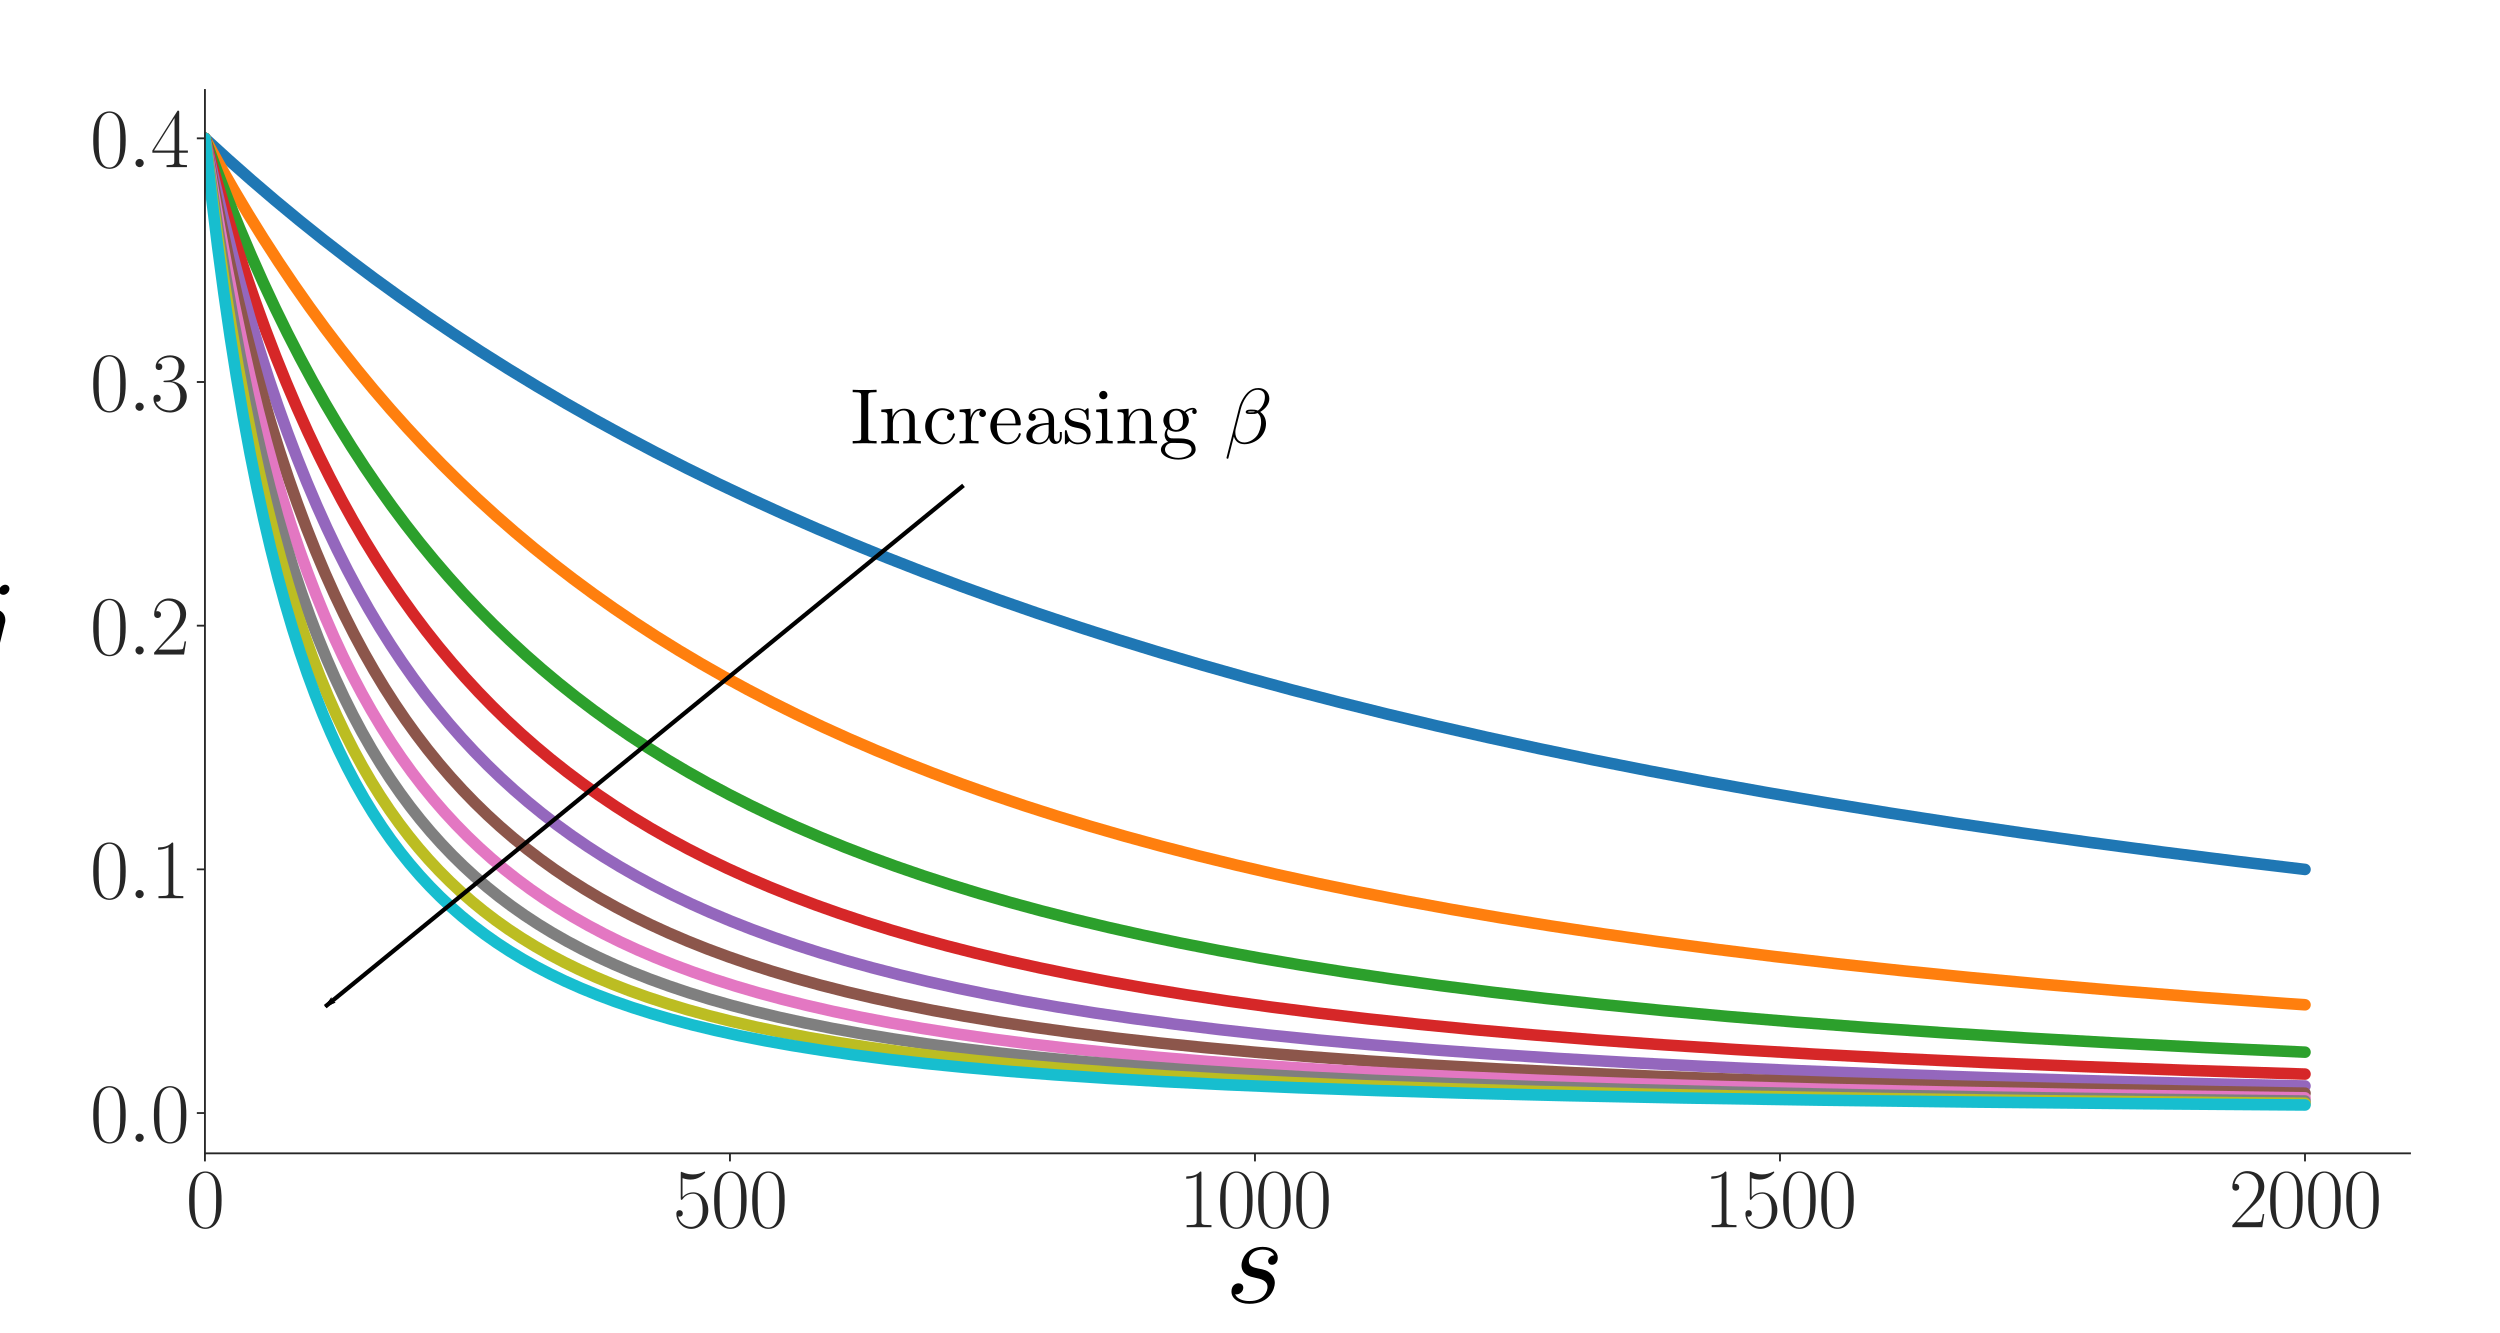 <?xml version="1.0" encoding="UTF-8" standalone="no"?>
<svg
   width="1080pt"
   height="576pt"
   viewBox="0 0 1080 576"
   version="1.1"
   id="svg238"
   sodipodi:docname="j_alpha_0.2_beta_varying.svg"
   inkscape:version="1.1.2 (0a00cf5339, 2022-02-04)"
   xmlns:inkscape="http://www.inkscape.org/namespaces/inkscape"
   xmlns:sodipodi="http://sodipodi.sourceforge.net/DTD/sodipodi-0.dtd"
   xmlns:xlink="http://www.w3.org/1999/xlink"
   xmlns="http://www.w3.org/2000/svg"
   xmlns:svg="http://www.w3.org/2000/svg"
   xmlns:rdf="http://www.w3.org/1999/02/22-rdf-syntax-ns#"
   xmlns:cc="http://creativecommons.org/ns#"
   xmlns:dc="http://purl.org/dc/elements/1.1/">
  <sodipodi:namedview
     id="namedview240"
     pagecolor="#ffffff"
     bordercolor="#666666"
     borderopacity="1.0"
     inkscape:pageshadow="2"
     inkscape:pageopacity="0.0"
     inkscape:pagecheckerboard="0"
     inkscape:document-units="pt"
     showgrid="false"
     inkscape:zoom="0.3461877"
     inkscape:cx="720.7073"
     inkscape:cy="283.08343"
     inkscape:window-width="1400"
     inkscape:window-height="551"
     inkscape:window-x="0"
     inkscape:window-y="28"
     inkscape:window-maximized="1"
     inkscape:current-layer="svg238" />
  <defs
     id="defs6">
    <style
       type="text/css"
       id="style4">*{stroke-linejoin: round; stroke-linecap: butt}</style>
    <marker
       style="overflow:visible"
       id="Arrow1Lend"
       refX="0"
       refY="0"
       orient="auto"
       inkscape:stockid="Arrow1Lend"
       inkscape:isstock="true">
      <path
         transform="matrix(-0.8,0,0,-0.8,-10,0)"
         style="fill:context-stroke;fill-rule:evenodd;stroke:context-stroke;stroke-width:1pt"
         d="M 0,0 5,-5 -12.5,0 5,5 Z"
         id="path1119" />
    </marker>
  </defs>
  <g
     id="figure_1">
    <g
       id="patch_1">
      <path
         d="M 0 576  L 1080 576  L 1080 0  L 0 0  z "
         style="fill: #ffffff"
         id="path8" />
    </g>
    <g
       id="axes_1">
      <g
         id="patch_2">
        <path
           d="M 88.532 498.237  L 1041.12 498.237  L 1041.12 38.88  L 88.532 38.88  z "
           style="fill: #ffffff"
           id="path11" />
      </g>
      <g
         id="matplotlib.axis_1">
        <g
           id="xtick_1">
          <g
             id="line2d_1">
            <defs
               id="defs15">
              <path
                 id="mb97001d199"
                 d="M 0 0  L 0 3.5  "
                 style="stroke: #262626; stroke-width: 0.8" />
            </defs>
            <g
               id="g19">
              <use
                 xlink:href="#mb97001d199"
                 x="88.532"
                 y="498.237"
                 style="fill: #262626; stroke: #262626; stroke-width: 0.8"
                 id="use17" />
            </g>
          </g>
          <g
             id="text_1">
            <!-- $\mathdefault{0}$ -->
            <g
               style="fill: #262626"
               transform="translate(80.308 530.144) scale(0.36 -0.36)"
               id="g27">
              <defs
                 id="defs23">
                <path
                   id="CMR17-30"
                   d="M 2688 2025  C 2688 2416 2682 3080 2413 3591  C 2176 4039 1798 4198 1466 4198  C 1158 4198 768 4058 525 3597  C 269 3118 243 2524 243 2025  C 243 1661 250 1106 448 619  C 723 -39 1216 -128 1466 -128  C 1760 -128 2208 -7 2470 600  C 2662 1042 2688 1559 2688 2025  z M 1466 -26  C 1056 -26 813 325 723 812  C 653 1188 653 1738 653 2096  C 653 2588 653 2997 736 3387  C 858 3929 1216 4096 1466 4096  C 1728 4096 2067 3923 2189 3400  C 2272 3036 2278 2607 2278 2096  C 2278 1680 2278 1169 2202 792  C 2067 95 1690 -26 1466 -26  z "
                   transform="scale(0.016)" />
              </defs>
              <use
                 xlink:href="#CMR17-30"
                 transform="scale(0.996)"
                 id="use25" />
            </g>
          </g>
        </g>
        <g
           id="xtick_2">
          <g
             id="line2d_2">
            <g
               id="g33">
              <use
                 xlink:href="#mb97001d199"
                 x="315.339"
                 y="498.237"
                 style="fill: #262626; stroke: #262626; stroke-width: 0.8"
                 id="use31" />
            </g>
          </g>
          <g
             id="text_2">
            <!-- $\mathdefault{500}$ -->
            <g
               style="fill: #262626"
               transform="translate(290.666 530.144) scale(0.36 -0.36)"
               id="g45">
              <defs
                 id="defs37">
                <path
                   id="CMR17-35"
                   d="M 730 3692  C 794 3666 1056 3584 1325 3584  C 1920 3584 2246 3911 2432 4100  C 2432 4157 2432 4192 2394 4192  C 2387 4192 2374 4192 2323 4163  C 2099 4058 1837 3973 1517 3973  C 1325 3973 1037 3999 723 4139  C 653 4171 640 4171 634 4171  C 602 4171 595 4164 595 4037  L 595 2203  C 595 2089 595 2057 659 2057  C 691 2057 704 2070 736 2114  C 941 2401 1222 2522 1542 2522  C 1766 2522 2246 2382 2246 1289  C 2246 1085 2246 715 2054 421  C 1894 159 1645 25 1370 25  C 947 25 518 320 403 814  C 429 807 480 795 506 795  C 589 795 749 840 749 1038  C 749 1210 627 1280 506 1280  C 358 1280 262 1190 262 1011  C 262 454 704 -128 1382 -128  C 2042 -128 2669 440 2669 1264  C 2669 2030 2170 2624 1549 2624  C 1222 2624 947 2503 730 2274  L 730 3692  z "
                   transform="scale(0.016)" />
              </defs>
              <use
                 xlink:href="#CMR17-35"
                 transform="scale(0.996)"
                 id="use39" />
              <use
                 xlink:href="#CMR17-30"
                 transform="translate(45.69 0) scale(0.996)"
                 id="use41" />
              <use
                 xlink:href="#CMR17-30"
                 transform="translate(91.381 0) scale(0.996)"
                 id="use43" />
            </g>
          </g>
        </g>
        <g
           id="xtick_3">
          <g
             id="line2d_3">
            <g
               id="g51">
              <use
                 xlink:href="#mb97001d199"
                 x="542.145"
                 y="498.237"
                 style="fill: #262626; stroke: #262626; stroke-width: 0.8"
                 id="use49" />
            </g>
          </g>
          <g
             id="text_3">
            <!-- $\mathdefault{1000}$ -->
            <g
               style="fill: #262626"
               transform="translate(509.248 530.144) scale(0.36 -0.36)"
               id="g65">
              <defs
                 id="defs55">
                <path
                   id="CMR17-31"
                   d="M 1702 4058  C 1702 4192 1696 4192 1606 4192  C 1357 3916 979 3827 621 3827  C 602 3827 570 3827 563 3808  C 557 3795 557 3782 557 3648  C 755 3648 1088 3686 1344 3839  L 1344 461  C 1344 236 1331 160 781 160  L 589 160  L 589 0  C 896 0 1216 0 1523 0  C 1830 0 2150 0 2458 0  L 2458 160  L 2266 160  C 1715 160 1702 230 1702 458  L 1702 4058  z "
                   transform="scale(0.016)" />
              </defs>
              <use
                 xlink:href="#CMR17-31"
                 transform="scale(0.996)"
                 id="use57" />
              <use
                 xlink:href="#CMR17-30"
                 transform="translate(45.69 0) scale(0.996)"
                 id="use59" />
              <use
                 xlink:href="#CMR17-30"
                 transform="translate(91.381 0) scale(0.996)"
                 id="use61" />
              <use
                 xlink:href="#CMR17-30"
                 transform="translate(137.071 0) scale(0.996)"
                 id="use63" />
            </g>
          </g>
        </g>
        <g
           id="xtick_4">
          <g
             id="line2d_4">
            <g
               id="g71">
              <use
                 xlink:href="#mb97001d199"
                 x="768.952"
                 y="498.237"
                 style="fill: #262626; stroke: #262626; stroke-width: 0.8"
                 id="use69" />
            </g>
          </g>
          <g
             id="text_4">
            <!-- $\mathdefault{1500}$ -->
            <g
               style="fill: #262626"
               transform="translate(736.055 530.144) scale(0.36 -0.36)"
               id="g82">
              <use
                 xlink:href="#CMR17-31"
                 transform="scale(0.996)"
                 id="use74" />
              <use
                 xlink:href="#CMR17-35"
                 transform="translate(45.69 0) scale(0.996)"
                 id="use76" />
              <use
                 xlink:href="#CMR17-30"
                 transform="translate(91.381 0) scale(0.996)"
                 id="use78" />
              <use
                 xlink:href="#CMR17-30"
                 transform="translate(137.071 0) scale(0.996)"
                 id="use80" />
            </g>
          </g>
        </g>
        <g
           id="xtick_5">
          <g
             id="line2d_5">
            <g
               id="g88">
              <use
                 xlink:href="#mb97001d199"
                 x="995.759"
                 y="498.237"
                 style="fill: #262626; stroke: #262626; stroke-width: 0.8"
                 id="use86" />
            </g>
          </g>
          <g
             id="text_5">
            <!-- $\mathdefault{2000}$ -->
            <g
               style="fill: #262626"
               transform="translate(962.862 530.144) scale(0.36 -0.36)"
               id="g102">
              <defs
                 id="defs92">
                <path
                   id="CMR17-32"
                   d="M 2669 989  L 2554 989  C 2490 536 2438 459 2413 420  C 2381 369 1920 369 1830 369  L 602 369  C 832 619 1280 1072 1824 1597  C 2214 1967 2669 2402 2669 3035  C 2669 3790 2067 4224 1395 4224  C 691 4224 262 3604 262 3030  C 262 2780 448 2748 525 2748  C 589 2748 781 2787 781 3010  C 781 3207 614 3264 525 3264  C 486 3264 448 3258 422 3245  C 544 3790 915 4058 1306 4058  C 1862 4058 2227 3617 2227 3035  C 2227 2479 1901 2000 1536 1584  L 262 146  L 262 0  L 2515 0  L 2669 989  z "
                   transform="scale(0.016)" />
              </defs>
              <use
                 xlink:href="#CMR17-32"
                 transform="scale(0.996)"
                 id="use94" />
              <use
                 xlink:href="#CMR17-30"
                 transform="translate(45.69 0) scale(0.996)"
                 id="use96" />
              <use
                 xlink:href="#CMR17-30"
                 transform="translate(91.381 0) scale(0.996)"
                 id="use98" />
              <use
                 xlink:href="#CMR17-30"
                 transform="translate(137.071 0) scale(0.996)"
                 id="use100" />
            </g>
          </g>
        </g>
      </g>
      <g
         id="matplotlib.axis_2">
        <g
           id="ytick_1">
          <g
             id="line2d_6">
            <defs
               id="defs108">
              <path
                 id="ma57fa23848"
                 d="M 0 0  L -3.5 0  "
                 style="stroke: #262626; stroke-width: 0.8" />
            </defs>
            <g
               id="g112">
              <use
                 xlink:href="#ma57fa23848"
                 x="88.532"
                 y="480.832"
                 style="fill: #262626; stroke: #262626; stroke-width: 0.8"
                 id="use110" />
            </g>
          </g>
          <g
             id="text_6">
            <!-- $\mathdefault{0.0}$ -->
            <g
               style="fill: #262626"
               transform="translate(38.88 493.285) scale(0.36 -0.36)"
               id="g124">
              <defs
                 id="defs116">
                <path
                   id="CMMI12-3a"
                   d="M 1178 307  C 1178 492 1024 619 870 619  C 685 619 557 466 557 313  C 557 128 710 0 864 0  C 1050 0 1178 153 1178 307  z "
                   transform="scale(0.016)" />
              </defs>
              <use
                 xlink:href="#CMR17-30"
                 transform="scale(0.996)"
                 id="use118" />
              <use
                 xlink:href="#CMMI12-3a"
                 transform="translate(45.69 0) scale(0.996)"
                 id="use120" />
              <use
                 xlink:href="#CMR17-30"
                 transform="translate(72.788 0) scale(0.996)"
                 id="use122" />
            </g>
          </g>
        </g>
        <g
           id="ytick_2">
          <g
             id="line2d_7">
            <g
               id="g130">
              <use
                 xlink:href="#ma57fa23848"
                 x="88.532"
                 y="375.564"
                 style="fill: #262626; stroke: #262626; stroke-width: 0.8"
                 id="use128" />
            </g>
          </g>
          <g
             id="text_7">
            <!-- $\mathdefault{0.1}$ -->
            <g
               style="fill: #262626"
               transform="translate(38.88 388.017) scale(0.36 -0.36)"
               id="g139">
              <use
                 xlink:href="#CMR17-30"
                 transform="scale(0.996)"
                 id="use133" />
              <use
                 xlink:href="#CMMI12-3a"
                 transform="translate(45.69 0) scale(0.996)"
                 id="use135" />
              <use
                 xlink:href="#CMR17-31"
                 transform="translate(72.788 0) scale(0.996)"
                 id="use137" />
            </g>
          </g>
        </g>
        <g
           id="ytick_3">
          <g
             id="line2d_8">
            <g
               id="g145">
              <use
                 xlink:href="#ma57fa23848"
                 x="88.532"
                 y="270.296"
                 style="fill: #262626; stroke: #262626; stroke-width: 0.8"
                 id="use143" />
            </g>
          </g>
          <g
             id="text_8">
            <!-- $\mathdefault{0.2}$ -->
            <g
               style="fill: #262626"
               transform="translate(38.88 282.749) scale(0.36 -0.36)"
               id="g154">
              <use
                 xlink:href="#CMR17-30"
                 transform="scale(0.996)"
                 id="use148" />
              <use
                 xlink:href="#CMMI12-3a"
                 transform="translate(45.69 0) scale(0.996)"
                 id="use150" />
              <use
                 xlink:href="#CMR17-32"
                 transform="translate(72.788 0) scale(0.996)"
                 id="use152" />
            </g>
          </g>
        </g>
        <g
           id="ytick_4">
          <g
             id="line2d_9">
            <g
               id="g160">
              <use
                 xlink:href="#ma57fa23848"
                 x="88.532"
                 y="165.028"
                 style="fill: #262626; stroke: #262626; stroke-width: 0.8"
                 id="use158" />
            </g>
          </g>
          <g
             id="text_9">
            <!-- $\mathdefault{0.3}$ -->
            <g
               style="fill: #262626"
               transform="translate(38.88 177.481) scale(0.36 -0.36)"
               id="g172">
              <defs
                 id="defs164">
                <path
                   id="CMR17-33"
                   d="M 1414 2157  C 1984 2157 2234 1662 2234 1090  C 2234 320 1824 25 1453 25  C 1114 25 563 194 390 693  C 422 680 454 680 486 680  C 640 680 755 782 755 948  C 755 1133 614 1216 486 1216  C 378 1216 211 1165 211 926  C 211 335 787 -128 1466 -128  C 2176 -128 2720 430 2720 1085  C 2720 1707 2208 2157 1600 2227  C 2086 2328 2554 2756 2554 3329  C 2554 3820 2048 4179 1472 4179  C 890 4179 378 3829 378 3329  C 378 3110 544 3072 627 3072  C 762 3072 877 3155 877 3321  C 877 3486 762 3569 627 3569  C 602 3569 570 3569 544 3557  C 730 3959 1235 4032 1459 4032  C 1683 4032 2106 3925 2106 3320  C 2106 3143 2080 2828 1862 2550  C 1670 2304 1453 2304 1242 2284  C 1210 2284 1062 2269 1037 2269  C 992 2263 966 2257 966 2208  C 966 2163 973 2157 1101 2157  L 1414 2157  z "
                   transform="scale(0.016)" />
              </defs>
              <use
                 xlink:href="#CMR17-30"
                 transform="scale(0.996)"
                 id="use166" />
              <use
                 xlink:href="#CMMI12-3a"
                 transform="translate(45.69 0) scale(0.996)"
                 id="use168" />
              <use
                 xlink:href="#CMR17-33"
                 transform="translate(72.788 0) scale(0.996)"
                 id="use170" />
            </g>
          </g>
        </g>
        <g
           id="ytick_5">
          <g
             id="line2d_10">
            <g
               id="g178">
              <use
                 xlink:href="#ma57fa23848"
                 x="88.532"
                 y="59.76"
                 style="fill: #262626; stroke: #262626; stroke-width: 0.8"
                 id="use176" />
            </g>
          </g>
          <g
             id="text_10">
            <!-- $\mathdefault{0.4}$ -->
            <g
               style="fill: #262626"
               transform="translate(38.88 72.213) scale(0.36 -0.36)"
               id="g190">
              <defs
                 id="defs182">
                <path
                   id="CMR17-34"
                   d="M 2150 4122  C 2150 4256 2144 4256 2029 4256  L 128 1254  L 128 1088  L 1779 1088  L 1779 457  C 1779 224 1766 160 1318 160  L 1197 160  L 1197 0  C 1402 0 1747 0 1965 0  C 2182 0 2528 0 2733 0  L 2733 160  L 2611 160  C 2163 160 2150 224 2150 457  L 2150 1088  L 2803 1088  L 2803 1254  L 2150 1254  L 2150 4122  z M 1798 3703  L 1798 1254  L 256 1254  L 1798 3703  z "
                   transform="scale(0.016)" />
              </defs>
              <use
                 xlink:href="#CMR17-30"
                 transform="scale(0.996)"
                 id="use184" />
              <use
                 xlink:href="#CMMI12-3a"
                 transform="translate(45.69 0) scale(0.996)"
                 id="use186" />
              <use
                 xlink:href="#CMR17-34"
                 transform="translate(72.788 0) scale(0.996)"
                 id="use188" />
            </g>
          </g>
        </g>
      </g>
      <g
         id="line2d_11">
        <path
           d="M 88.532 59.76  L 98.512 68.876  L 108.718 77.897  L 118.924 86.624  L 129.357 95.256  L 140.017 103.785  L 150.904 112.208  L 161.791 120.351  L 172.904 128.388  L 184.245 136.316  L 195.812 144.13  L 207.606 151.826  L 219.626 159.402  L 231.874 166.855  L 244.348 174.182  L 257.049 181.383  L 269.977 188.454  L 283.132 195.396  L 296.514 202.206  L 310.122 208.885  L 324.184 215.537  L 338.473 222.05  L 352.989 228.424  L 367.958 234.753  L 383.154 240.938  L 398.804 247.067  L 414.907 253.131  L 431.237 259.043  L 448.021 264.882  L 465.258 270.643  L 482.949 276.318  L 501.093 281.904  L 519.692 287.395  L 538.743 292.787  L 558.249 298.078  L 578.434 303.321  L 599.074 308.453  L 620.394 313.523  L 642.394 318.524  L 665.075 323.449  L 688.436 328.291  L 712.477 333.044  L 737.199 337.703  L 762.601 342.265  L 788.911 346.764  L 816.128 351.191  L 844.252 355.54  L 873.283 359.803  L 903.448 364.006  L 934.521 368.11  L 966.727 372.141  L 995.759 375.591  L 995.759 375.591  "
           clip-path="url(#p659291d161)"
           style="fill: none; stroke: #1f77b4; stroke-width: 5; stroke-linecap: round"
           id="path195" />
      </g>
      <g
         id="line2d_12">
        <path
           d="M 88.532 59.76  L 94.656 70.911  L 101.006 82.013  L 107.357 92.67  L 113.708 102.906  L 120.285 113.086  L 126.862 122.86  L 133.667 132.567  L 140.471 141.884  L 147.275 150.832  L 154.306 159.711  L 161.337 168.237  L 168.595 176.686  L 175.853 184.797  L 183.337 192.826  L 190.822 200.533  L 198.533 208.154  L 206.245 215.469  L 214.183 222.695  L 222.348 229.824  L 230.513 236.662  L 238.905 243.403  L 247.524 250.039  L 256.369 256.565  L 265.214 262.817  L 274.287 268.963  L 283.586 274.996  L 293.112 280.913  L 302.864 286.71  L 312.844 292.385  L 323.05 297.935  L 333.483 303.359  L 344.37 308.765  L 355.484 314.033  L 366.824 319.163  L 378.618 324.251  L 390.639 329.194  L 403.113 334.08  L 415.814 338.816  L 428.969 343.483  L 442.577 348.074  L 456.639 352.579  L 471.155 356.994  L 486.124 361.312  L 501.547 365.528  L 517.65 369.697  L 534.207 373.753  L 551.444 377.743  L 569.362 381.659  L 587.96 385.492  L 607.239 389.235  L 627.198 392.883  L 648.064 396.469  L 669.838 399.982  L 692.518 403.412  L 716.106 406.754  L 740.828 410.029  L 766.684 413.227  L 793.674 416.34  L 822.025 419.383  L 851.736 422.348  L 883.036 425.244  L 915.923 428.062  L 950.624 430.808  L 987.14 433.474  L 995.759 434.072  L 995.759 434.072  "
           clip-path="url(#p659291d161)"
           style="fill: none; stroke: #ff7f0e; stroke-width: 5; stroke-linecap: round"
           id="path198" />
      </g>
      <g
         id="line2d_13">
        <path
           d="M 88.532 59.76  L 93.522 73.334  L 98.512 86.261  L 103.501 98.583  L 108.491 110.336  L 113.708 122.053  L 118.924 133.223  L 124.141 143.879  L 129.584 154.484  L 135.027 164.596  L 140.471 174.245  L 146.141 183.833  L 151.811 192.979  L 157.481 201.709  L 163.378 210.373  L 169.275 218.639  L 175.172 226.532  L 181.296 234.358  L 187.42 241.827  L 193.77 249.22  L 200.121 256.276  L 206.698 263.248  L 213.276 269.901  L 220.08 276.467  L 227.111 282.935  L 234.142 289.1  L 241.4 295.167  L 248.884 301.127  L 256.369 306.804  L 264.08 312.377  L 272.019 317.838  L 280.184 323.183  L 288.576 328.407  L 297.194 333.506  L 306.04 338.478  L 315.112 343.32  L 324.411 348.031  L 333.937 352.611  L 343.916 357.159  L 354.123 361.564  L 364.783 365.919  L 375.669 370.125  L 387.01 374.265  L 398.804 378.329  L 410.824 382.236  L 423.299 386.059  L 436.454 389.855  L 450.062 393.547  L 464.124 397.13  L 478.866 400.655  L 494.062 404.06  L 509.939 407.392  L 526.723 410.683  L 544.187 413.878  L 562.331 416.971  L 581.383 419.995  L 601.342 422.937  L 622.435 425.821  L 644.662 428.632  L 668.023 431.361  L 692.745 434.022  L 718.828 436.603  L 746.498 439.115  L 775.756 441.545  L 806.829 443.901  L 839.943 446.185  L 875.098 448.386  L 912.747 450.518  L 953.119 452.579  L 995.759 454.535  L 995.759 454.535  "
           clip-path="url(#p659291d161)"
           style="fill: none; stroke: #2ca02c; stroke-width: 5; stroke-linecap: round"
           id="path201" />
      </g>
      <g
         id="line2d_14">
        <path
           d="M 88.532 59.76  L 92.841 75.338  L 97.151 90.068  L 101.46 104.008  L 105.769 117.216  L 110.079 129.741  L 114.615 142.238  L 119.151 154.079  L 123.687 165.31  L 128.223 175.971  L 132.986 186.594  L 137.749 196.671  L 142.512 206.238  L 147.502 215.752  L 152.492 224.78  L 157.481 233.354  L 162.698 241.866  L 167.914 249.945  L 173.131 257.622  L 178.574 265.23  L 184.018 272.457  L 189.461 279.326  L 195.131 286.126  L 200.801 292.587  L 206.698 298.971  L 212.595 305.036  L 218.719 311.019  L 225.07 316.906  L 231.42 322.492  L 237.998 327.982  L 244.802 333.366  L 251.606 338.47  L 258.637 343.471  L 265.895 348.362  L 273.38 353.136  L 281.091 357.791  L 289.029 362.321  L 297.194 366.725  L 305.586 371  L 314.205 375.145  L 323.277 379.26  L 332.576 383.233  L 342.329 387.155  L 352.308 390.928  L 362.741 394.634  L 373.628 398.262  L 384.968 401.802  L 396.762 405.248  L 409.01 408.594  L 421.711 411.834  L 435.093 415.017  L 449.155 418.13  L 463.897 421.163  L 479.32 424.106  L 495.423 426.952  L 512.434 429.732  L 530.351 432.434  L 549.403 435.078  L 569.362 437.623  L 590.682 440.113  L 613.136 442.51  L 636.951 444.828  L 662.353 447.076  L 689.57 449.259  L 718.601 451.362  L 749.673 453.388  L 783.241 455.351  L 819.303 457.234  L 858.314 459.045  L 900.5 460.778  L 946.542 462.444  L 995.759 464.005  L 995.759 464.005  "
           clip-path="url(#p659291d161)"
           style="fill: none; stroke: #d62728; stroke-width: 5; stroke-linecap: round"
           id="path204" />
      </g>
      <g
         id="line2d_15">
        <path
           d="M 88.532 59.76  L 92.388 77.132  L 96.244 93.45  L 100.099 108.798  L 103.955 123.251  L 107.811 136.877  L 111.893 150.473  L 115.976 163.278  L 120.058 175.352  L 124.141 186.75  L 128.223 197.522  L 132.533 208.262  L 136.842 218.402  L 141.151 227.987  L 145.687 237.519  L 150.224 246.522  L 154.76 255.034  L 159.296 263.091  L 164.059 271.094  L 168.822 278.665  L 173.585 285.832  L 178.574 292.94  L 183.564 299.665  L 188.781 306.317  L 193.997 312.61  L 199.441 318.82  L 204.884 324.692  L 210.554 330.475  L 216.224 335.943  L 222.121 341.319  L 228.018 346.401  L 234.142 351.39  L 240.493 356.277  L 247.07 361.051  L 253.874 365.707  L 260.678 370.096  L 267.709 374.374  L 274.967 378.534  L 282.452 382.574  L 290.39 386.602  L 298.555 390.493  L 306.947 394.246  L 315.792 397.954  L 324.865 401.515  L 334.391 405.012  L 344.37 408.434  L 354.576 411.699  L 365.236 414.879  L 376.577 418.026  L 388.371 421.067  L 400.845 424.048  L 413.773 426.909  L 427.381 429.693  L 441.67 432.39  L 456.866 435.031  L 472.969 437.6  L 489.98 440.086  L 507.898 442.48  L 526.949 444.801  L 547.362 447.062  L 569.135 449.246  L 592.496 451.362  L 617.445 453.395  L 644.208 455.351  L 673.013 457.231  L 704.312 459.048  L 738.106 460.783  L 774.849 462.445  L 814.994 464.034  L 858.994 465.551  L 907.531 466.997  L 961.057 468.366  L 995.759 469.148  L 995.759 469.148  "
           clip-path="url(#p659291d161)"
           style="fill: none; stroke: #9467bd; stroke-width: 5; stroke-linecap: round"
           id="path207" />
      </g>
      <g
         id="line2d_16">
        <path
           d="M 88.532 59.76  L 91.934 78.127  L 95.336 95.317  L 98.738 111.429  L 102.367 127.525  L 105.996 142.592  L 109.625 156.714  L 113.254 169.969  L 116.883 182.427  L 120.739 194.86  L 124.594 206.532  L 128.45 217.503  L 132.306 227.828  L 136.388 238.112  L 140.471 247.781  L 144.553 256.883  L 148.636 265.463  L 152.945 273.994  L 157.255 282.028  L 161.564 289.603  L 166.1 297.118  L 170.636 304.198  L 175.172 310.876  L 179.935 317.489  L 184.698 323.723  L 189.688 329.878  L 194.678 335.679  L 199.894 341.393  L 205.111 346.775  L 210.554 352.066  L 215.997 357.05  L 221.668 361.94  L 227.565 366.724  L 233.462 371.225  L 239.585 375.623  L 245.936 379.91  L 252.513 384.079  L 259.318 388.126  L 266.349 392.047  L 273.606 395.839  L 281.091 399.5  L 289.029 403.131  L 297.194 406.617  L 305.586 409.961  L 314.432 413.247  L 323.731 416.461  L 333.483 419.592  L 343.69 422.629  L 354.35 425.567  L 365.463 428.399  L 377.257 431.172  L 389.731 433.873  L 402.886 436.489  L 416.721 439.011  L 431.464 441.469  L 447.113 443.848  L 463.67 446.138  L 481.361 448.357  L 500.186 450.493  L 520.372 452.557  L 542.145 454.556  L 565.506 456.473  L 590.682 458.314  L 617.899 460.078  L 647.61 461.778  L 679.817 463.395  L 715.199 464.944  L 753.983 466.417  L 796.849 467.819  L 844.479 469.149  L 897.551 470.404  L 957.202 471.588  L 995.759 472.249  L 995.759 472.249  "
           clip-path="url(#p659291d161)"
           style="fill: none; stroke: #8c564b; stroke-width: 5; stroke-linecap: round"
           id="path210" />
      </g>
      <g
         id="line2d_17">
        <path
           d="M 88.532 59.76  L 91.707 79.708  L 94.883 98.271  L 98.058 115.573  L 101.233 131.726  L 104.635 147.872  L 108.037 162.922  L 111.44 176.973  L 114.842 190.113  L 118.244 202.417  L 121.873 214.7  L 125.502 226.187  L 129.131 236.946  L 132.759 247.036  L 136.615 257.086  L 140.471 266.501  L 144.327 275.333  L 148.182 283.631  L 152.265 291.88  L 156.347 299.622  L 160.43 306.897  L 164.739 314.111  L 169.048 320.885  L 173.358 327.254  L 177.894 333.556  L 182.43 339.478  L 187.193 345.319  L 191.956 350.805  L 196.946 356.203  L 201.935 361.271  L 207.152 366.246  L 212.369 370.917  L 217.812 375.492  L 223.482 379.961  L 229.152 384.151  L 235.049 388.238  L 241.173 392.213  L 247.524 396.071  L 254.101 399.808  L 260.905 403.418  L 267.936 406.902  L 275.421 410.357  L 283.132 413.67  L 291.297 416.93  L 299.689 420.039  L 308.535 423.076  L 317.834 426.03  L 327.586 428.891  L 337.793 431.652  L 348.453 434.307  L 359.793 436.901  L 371.814 439.422  L 384.515 441.856  L 398.123 444.234  L 412.412 446.503  L 427.835 448.724  L 444.165 450.848  L 461.629 452.895  L 480.454 454.875  L 500.64 456.773  L 522.413 458.596  L 546.001 460.346  L 571.63 462.024  L 599.754 463.638  L 630.373 465.17  L 664.167 466.634  L 701.59 468.029  L 743.096 469.348  L 789.365 470.591  L 841.303 471.761  L 900.273 472.861  L 967.408 473.887  L 995.759 474.261  L 995.759 474.261  "
           clip-path="url(#p659291d161)"
           style="fill: none; stroke: #e377c2; stroke-width: 5; stroke-linecap: round"
           id="path213" />
      </g>
      <g
         id="line2d_18">
        <path
           d="M 88.532 59.76  L 91.481 80.891  L 94.429 100.468  L 97.378 118.642  L 100.553 136.793  L 103.728 153.612  L 106.903 169.226  L 110.079 183.747  L 113.254 197.276  L 116.656 210.77  L 120.058 223.322  L 123.46 235.019  L 126.862 245.936  L 130.265 256.141  L 133.893 266.31  L 137.522 275.803  L 141.151 284.679  L 144.78 292.991  L 148.636 301.256  L 152.492 308.987  L 156.347 316.229  L 160.43 323.409  L 164.512 330.129  L 168.595 336.427  L 172.904 342.656  L 177.214 348.491  L 181.523 353.963  L 186.059 359.364  L 190.595 364.428  L 195.358 369.411  L 200.121 374.081  L 205.111 378.665  L 210.327 383.148  L 215.544 387.343  L 220.987 391.438  L 226.657 395.424  L 232.554 399.293  L 238.678 403.039  L 245.029 406.658  L 251.606 410.145  L 258.41 413.501  L 265.441 416.723  L 272.926 419.905  L 280.637 422.942  L 288.802 425.916  L 297.421 428.814  L 306.493 431.623  L 316.019 434.335  L 325.999 436.942  L 336.659 439.492  L 347.772 441.92  L 359.566 444.271  L 372.267 446.571  L 385.649 448.768  L 399.938 450.888  L 415.36 452.949  L 431.917 454.933  L 449.608 456.828  L 468.887 458.665  L 489.753 460.426  L 512.434 462.111  L 537.156 463.722  L 564.146 465.253  L 593.857 466.713  L 626.744 468.102  L 663.26 469.416  L 704.085 470.659  L 749.9 471.826  L 801.839 472.921  L 861.036 473.943  L 929.304 474.893  L 995.759 475.641  L 995.759 475.641  "
           clip-path="url(#p659291d161)"
           style="fill: none; stroke: #7f7f7f; stroke-width: 5; stroke-linecap: round"
           id="path216" />
      </g>
      <g
         id="line2d_19">
        <path
           d="M 88.532 59.76  L 91.254 81.679  L 93.975 101.929  L 96.924 122.173  L 99.872 140.836  L 102.821 158.077  L 105.769 174.039  L 108.718 188.844  L 111.893 203.619  L 115.069 217.3  L 118.244 229.991  L 121.419 241.787  L 124.594 252.769  L 127.996 263.716  L 131.399 273.892  L 134.801 283.369  L 138.203 292.209  L 141.832 301  L 145.461 309.189  L 149.089 316.831  L 152.718 323.974  L 156.574 331.063  L 160.43 337.682  L 164.286 343.871  L 168.368 349.997  L 172.451 355.72  L 176.533 361.076  L 180.842 366.364  L 185.152 371.31  L 189.688 376.177  L 194.224 380.727  L 198.987 385.192  L 203.977 389.556  L 208.966 393.628  L 214.183 397.601  L 219.626 401.463  L 225.297 405.207  L 231.194 408.827  L 237.317 412.318  L 243.668 415.676  L 250.245 418.9  L 257.049 421.99  L 264.307 425.038  L 271.792 427.939  L 279.73 430.776  L 288.122 433.533  L 296.967 436.2  L 306.266 438.767  L 316.019 441.229  L 326.452 443.631  L 337.566 445.956  L 349.36 448.193  L 361.834 450.333  L 375.216 452.403  L 389.731 454.418  L 405.154 456.333  L 421.938 458.19  L 440.082 459.969  L 459.815 461.676  L 481.134 463.295  L 504.495 464.844  L 530.125 466.319  L 558.475 467.724  L 590.002 469.06  L 625.157 470.322  L 664.621 471.511  L 709.075 472.624  L 759.88 473.668  L 818.169 474.638  L 885.757 475.535  L 965.14 476.36  L 995.759 476.627  L 995.759 476.627  "
           clip-path="url(#p659291d161)"
           style="fill: none; stroke: #bcbd22; stroke-width: 5; stroke-linecap: round"
           id="path219" />
      </g>
      <g
         id="line2d_20">
        <path
           d="M 88.532 59.76  L 91.254 84.017  L 93.975 106.235  L 96.697 126.635  L 99.419 145.412  L 102.141 162.732  L 105.089 180.023  L 108.037 195.94  L 110.986 210.626  L 113.934 224.203  L 116.883 236.781  L 120.058 249.319  L 123.234 260.914  L 126.409 271.659  L 129.584 281.634  L 132.759 290.912  L 136.162 300.151  L 139.564 308.731  L 142.966 316.714  L 146.368 324.153  L 149.997 331.544  L 153.626 338.424  L 157.255 344.838  L 161.11 351.19  L 164.966 357.107  L 168.822 362.627  L 172.904 368.078  L 176.987 373.161  L 181.296 378.162  L 185.605 382.822  L 190.142 387.393  L 194.678 391.651  L 199.441 395.816  L 204.43 399.874  L 209.42 403.648  L 214.637 407.318  L 220.08 410.875  L 225.75 414.312  L 231.647 417.625  L 237.771 420.81  L 244.121 423.866  L 250.926 426.887  L 257.957 429.763  L 265.441 432.58  L 273.153 435.244  L 281.318 437.832  L 289.936 440.331  L 299.235 442.791  L 308.988 445.138  L 319.421 447.415  L 330.535 449.61  L 342.329 451.71  L 355.03 453.743  L 368.638 455.694  L 383.381 457.579  L 399.257 459.381  L 416.495 461.11  L 435.319 462.77  L 455.732 464.344  L 478.186 465.849  L 502.908 467.279  L 530.351 468.639  L 560.744 469.919  L 594.991 471.135  L 633.548 472.275  L 677.322 473.341  L 727.446 474.334  L 785.509 475.256  L 853.324 476.105  L 933.84 476.883  L 995.759 477.357  L 995.759 477.357  "
           clip-path="url(#p659291d161)"
           style="fill: none; stroke: #17becf; stroke-width: 5; stroke-linecap: round"
           id="path222" />
      </g>
      <g
         id="patch_3">
        <path
           d="M 88.532 498.237  L 88.532 38.88  "
           style="fill: none; stroke: #262626; stroke-width: 0.8; stroke-linejoin: miter; stroke-linecap: square"
           id="path225" />
      </g>
      <g
         id="patch_4">
        <path
           d="M 88.532 498.237  L 1041.12 498.237  "
           style="fill: none; stroke: #262626; stroke-width: 0.8; stroke-linejoin: miter; stroke-linecap: square"
           id="path228" />
      </g>
    </g>
  </g>
  <defs
     id="defs236">
    <clipPath
       id="p659291d161">
      <rect
         x="88.532"
         y="38.88"
         width="952.588"
         height="459.357"
         id="rect233" />
    </clipPath>
  </defs>
  <path
     style="fill:none;stroke:#000000;stroke-width:1.85;stroke-linecap:butt;stroke-linejoin:miter;stroke-miterlimit:4;stroke-dasharray:none;stroke-opacity:1;marker-end:url(#Arrow1Lend)"
     d="M 416.242,209.689 140.485,434.87"
     id="path299" />
  <g
     inkscape:label=""
     transform="matrix(3.405,0,0,3.405,54.405,-87.508)"
     id="g1844"
     style="stroke-width:0.294;stroke-linecap:butt;stroke-linejoin:round">
    <g
       id="g4499"
       style="stroke-width:0.294">
      <g
         style="fill:#000000;fill-opacity:1;stroke-width:0.294"
         id="g211">
        <g
           id="use2122"
           style="stroke-width:0.294"
           transform="translate(91.925,81.963)">
          <path
             style="stroke:none"
             d="M 2.25,-6.031 C 2.25,-6.391 2.266,-6.5 3.062,-6.5 h 0.25 v -0.312 c -0.344,0.031 -1.125,0.031 -1.516,0.031 -0.375,0 -1.172,0 -1.516,-0.031 V -6.5 h 0.25 c 0.797,0 0.828,0.109 0.828,0.469 v 5.25 c 0,0.359 -0.031,0.469 -0.828,0.469 h -0.25 V 0 c 0.344,-0.031 1.141,-0.031 1.516,-0.031 0.391,0 1.172,0 1.516,0.031 v -0.312 h -0.25 C 2.266,-0.312 2.25,-0.422 2.25,-0.781 Z m 0,0"
             id="path940" />
        </g>
        <g
           id="use6305"
           style="stroke-width:0.294"
           transform="translate(95.522,81.963)">
          <path
             style="stroke:none"
             d="M 1.094,-3.422 V -0.75 c 0,0.438 -0.109,0.438 -0.781,0.438 V 0 c 0.359,-0.016 0.859,-0.031 1.141,-0.031 0.25,0 0.766,0.016 1.109,0.031 v -0.312 c -0.672,0 -0.781,0 -0.781,-0.438 V -2.594 C 1.781,-3.625 2.5,-4.188 3.125,-4.188 c 0.641,0 0.75,0.531 0.75,1.109 V -0.75 c 0,0.438 -0.109,0.438 -0.781,0.438 V 0 c 0.344,-0.016 0.859,-0.031 1.125,-0.031 0.25,0 0.781,0.016 1.109,0.031 v -0.312 c -0.516,0 -0.766,0 -0.766,-0.297 v -1.906 c 0,-0.859 0,-1.156 -0.312,-1.516 -0.141,-0.172 -0.469,-0.375 -1.047,-0.375 C 2.469,-4.406 2,-3.984 1.719,-3.359 V -4.406 L 0.312,-4.297 v 0.312 c 0.703,0 0.781,0.062 0.781,0.562 z m 0,0"
             id="path944" />
        </g>
        <g
           id="use9525"
           style="stroke-width:0.294"
           transform="translate(101.058,81.963)">
          <path
             style="stroke:none"
             d="m 1.172,-2.172 c 0,-1.625 0.812,-2.047 1.344,-2.047 0.094,0 0.719,0.016 1.062,0.375 -0.406,0.031 -0.469,0.328 -0.469,0.453 0,0.266 0.188,0.453 0.453,0.453 0.266,0 0.469,-0.156 0.469,-0.469 0,-0.672 -0.766,-1.062 -1.531,-1.062 -1.25,0 -2.156,1.078 -2.156,2.312 0,1.281 0.984,2.266 2.141,2.266 1.328,0 1.656,-1.203 1.656,-1.297 0,-0.094 -0.109,-0.094 -0.141,-0.094 -0.078,0 -0.109,0.031 -0.125,0.094 -0.281,0.922 -0.938,1.047 -1.297,1.047 -0.531,0 -1.406,-0.422 -1.406,-2.031 z m 0,0"
             id="path952" />
        </g>
        <g
           id="use6901"
           style="stroke-width:0.294"
           transform="translate(105.485,81.963)">
          <path
             style="stroke:none"
             d="M 1.672,-3.312 V -4.406 L 0.281,-4.297 v 0.312 c 0.703,0 0.781,0.062 0.781,0.562 V -0.75 c 0,0.438 -0.109,0.438 -0.781,0.438 V 0 c 0.391,-0.016 0.859,-0.031 1.141,-0.031 0.391,0 0.859,0 1.266,0.031 V -0.312 H 2.469 c -0.734,0 -0.75,-0.109 -0.75,-0.469 V -2.312 c 0,-0.984 0.422,-1.875 1.172,-1.875 0.062,0 0.094,0 0.109,0.016 -0.031,0 -0.234,0.125 -0.234,0.391 0,0.266 0.219,0.422 0.438,0.422 0.172,0 0.422,-0.125 0.422,-0.438 0,-0.312 -0.312,-0.609 -0.734,-0.609 -0.734,0 -1.094,0.672 -1.219,1.094 z m 0,0"
             id="path956" />
        </g>
        <g
           id="use2996"
           style="stroke-width:0.294"
           transform="translate(109.387,81.963)">
          <path
             style="stroke:none"
             d="M 1.109,-2.516 C 1.172,-4 2.016,-4.25 2.359,-4.25 c 1.016,0 1.125,1.344 1.125,1.734 z m 0,0.219 h 2.781 c 0.219,0 0.25,0 0.25,-0.219 0,-0.984 -0.547,-1.953 -1.781,-1.953 -1.156,0 -2.078,1.031 -2.078,2.281 0,1.328 1.047,2.297 2.188,2.297 C 3.688,0.109 4.141,-1 4.141,-1.188 4.141,-1.281 4.062,-1.312 4,-1.312 c -0.078,0 -0.109,0.062 -0.125,0.141 -0.344,1.031 -1.25,1.031 -1.344,1.031 -0.5,0 -0.891,-0.297 -1.125,-0.672 -0.297,-0.469 -0.297,-1.125 -0.297,-1.484 z m 0,0"
             id="path960" />
        </g>
        <g
           id="use5381"
           style="stroke-width:0.294"
           transform="translate(113.815,81.963)">
          <path
             style="stroke:none"
             d="m 3.312,-0.75 c 0.047,0.391 0.312,0.812 0.781,0.812 0.219,0 0.828,-0.141 0.828,-0.953 v -0.562 h -0.25 v 0.562 c 0,0.578 -0.25,0.641 -0.359,0.641 -0.328,0 -0.375,-0.453 -0.375,-0.5 v -1.984 c 0,-0.422 0,-0.812 -0.359,-1.188 C 3.188,-4.312 2.688,-4.469 2.219,-4.469 c -0.828,0 -1.516,0.469 -1.516,1.125 0,0.297 0.203,0.469 0.469,0.469 0.281,0 0.453,-0.203 0.453,-0.453 0,-0.125 -0.047,-0.453 -0.516,-0.453 C 1.391,-4.141 1.875,-4.25 2.188,-4.25 c 0.5,0 1.062,0.391 1.062,1.281 v 0.359 c -0.516,0.031 -1.203,0.062 -1.828,0.359 -0.75,0.344 -1,0.859 -1,1.297 0,0.812 0.969,1.062 1.594,1.062 0.656,0 1.109,-0.406 1.297,-0.859 z M 3.25,-2.391 v 1 c 0,0.938 -0.719,1.281 -1.172,1.281 -0.484,0 -0.891,-0.344 -0.891,-0.844 0,-0.547 0.422,-1.375 2.062,-1.438 z m 0,0"
             id="path964" />
        </g>
        <g
           id="use1996"
           style="stroke-width:0.294"
           transform="translate(118.796,81.963)">
          <path
             style="stroke:none"
             d="m 2.078,-1.938 c 0.219,0.047 1.031,0.203 1.031,0.922 0,0.5 -0.344,0.906 -1.125,0.906 -0.844,0 -1.203,-0.562 -1.391,-1.422 C 0.562,-1.656 0.562,-1.688 0.453,-1.688 c -0.125,0 -0.125,0.062 -0.125,0.234 V -0.125 c 0,0.172 0,0.234 0.109,0.234 0.047,0 0.062,-0.016 0.25,-0.203 0.016,-0.016 0.016,-0.031 0.203,-0.219 0.438,0.406 0.891,0.422 1.094,0.422 1.141,0 1.609,-0.672 1.609,-1.391 0,-0.516 -0.297,-0.828 -0.422,-0.938 C 2.844,-2.547 2.453,-2.625 2.031,-2.703 1.469,-2.812 0.812,-2.938 0.812,-3.516 c 0,-0.359 0.25,-0.766 1.109,-0.766 1.094,0 1.156,0.906 1.172,1.203 0,0.094 0.094,0.094 0.109,0.094 0.141,0 0.141,-0.047 0.141,-0.234 v -1.016 c 0,-0.156 0,-0.234 -0.109,-0.234 -0.047,0 -0.078,0 -0.203,0.125 -0.031,0.031 -0.125,0.125 -0.172,0.156 -0.375,-0.281 -0.781,-0.281 -0.938,-0.281 -1.219,0 -1.594,0.672 -1.594,1.234 0,0.344 0.156,0.625 0.422,0.844 0.328,0.25 0.609,0.312 1.328,0.453 z m 0,0"
             id="path924" />
        </g>
        <g
           id="use3537"
           style="stroke-width:0.294"
           transform="translate(122.725,81.963)">
          <path
             style="stroke:none"
             d="M 1.766,-4.406 0.375,-4.297 v 0.312 c 0.641,0 0.734,0.062 0.734,0.547 V -0.75 c 0,0.438 -0.109,0.438 -0.781,0.438 V 0 C 0.641,-0.016 1.188,-0.031 1.422,-0.031 1.781,-0.031 2.125,-0.016 2.469,0 v -0.312 c -0.672,0 -0.703,-0.047 -0.703,-0.438 z m 0.031,-1.734 c 0,-0.312 -0.234,-0.531 -0.516,-0.531 -0.312,0 -0.531,0.266 -0.531,0.531 0,0.266 0.219,0.531 0.531,0.531 0.281,0 0.516,-0.219 0.516,-0.531 z m 0,0"
             id="path920" />
        </g>
        <g
           id="use9544"
           style="stroke-width:0.294"
           transform="translate(125.493,81.963)">
          <path
             style="stroke:none"
             d="M 1.094,-3.422 V -0.75 c 0,0.438 -0.109,0.438 -0.781,0.438 V 0 c 0.359,-0.016 0.859,-0.031 1.141,-0.031 0.25,0 0.766,0.016 1.109,0.031 v -0.312 c -0.672,0 -0.781,0 -0.781,-0.438 V -2.594 C 1.781,-3.625 2.5,-4.188 3.125,-4.188 c 0.641,0 0.75,0.531 0.75,1.109 V -0.75 c 0,0.438 -0.109,0.438 -0.781,0.438 V 0 c 0.344,-0.016 0.859,-0.031 1.125,-0.031 0.25,0 0.781,0.016 1.109,0.031 v -0.312 c -0.516,0 -0.766,0 -0.766,-0.297 v -1.906 c 0,-0.859 0,-1.156 -0.312,-1.516 -0.141,-0.172 -0.469,-0.375 -1.047,-0.375 C 2.469,-4.406 2,-3.984 1.719,-3.359 V -4.406 L 0.312,-4.297 v 0.312 c 0.703,0 0.781,0.062 0.781,0.562 z m 0,0"
             id="path948" />
        </g>
        <g
           id="use9774"
           style="stroke-width:0.294"
           transform="translate(131.028,81.963)">
          <path
             style="stroke:none"
             d="m 2.219,-1.719 c -0.875,0 -0.875,-1 -0.875,-1.219 0,-0.266 0.016,-0.594 0.156,-0.844 0.078,-0.109 0.312,-0.391 0.719,-0.391 0.859,0 0.859,0.984 0.859,1.219 0,0.266 0,0.594 -0.156,0.844 C 2.844,-2 2.609,-1.719 2.219,-1.719 Z M 1.062,-1.328 c 0,-0.031 0,-0.266 0.156,-0.469 0.391,0.281 0.812,0.312 1,0.312 0.922,0 1.609,-0.688 1.609,-1.453 0,-0.375 -0.156,-0.734 -0.406,-0.969 C 3.781,-4.25 4.141,-4.297 4.312,-4.297 c 0.031,0 0.078,0 0.109,0.016 C 4.312,-4.25 4.25,-4.141 4.25,-4.016 c 0,0.172 0.141,0.281 0.297,0.281 0.094,0 0.281,-0.062 0.281,-0.297 0,-0.172 -0.109,-0.484 -0.5,-0.484 -0.203,0 -0.641,0.062 -1.062,0.469 C 2.844,-4.375 2.438,-4.406 2.219,-4.406 c -0.938,0 -1.625,0.688 -1.625,1.453 0,0.438 0.219,0.812 0.469,1.031 -0.125,0.141 -0.312,0.469 -0.312,0.828 0,0.312 0.141,0.688 0.453,0.891 -0.609,0.156 -0.922,0.594 -0.922,0.984 0,0.719 0.984,1.266 2.203,1.266 1.172,0 2.203,-0.5 2.203,-1.281 0,-0.344 -0.125,-0.859 -0.641,-1.141 -0.531,-0.266 -1.109,-0.266 -1.719,-0.266 -0.25,0 -0.672,0 -0.75,-0.016 C 1.266,-0.703 1.062,-1 1.062,-1.328 Z M 2.5,1.828 c -1.016,0 -1.703,-0.516 -1.703,-1.047 0,-0.453 0.375,-0.828 0.812,-0.844 h 0.594 c 0.859,0 1.969,0 1.969,0.844 0,0.547 -0.703,1.047 -1.672,1.047 z m 0,0"
             id="path916" />
        </g>
      </g>
      <g
         style="fill:#000000;fill-opacity:1;stroke-width:0.294"
         id="g8953">
        <g
           id="use7359"
           style="stroke-width:0.294"
           transform="translate(139.331,81.963)">
          <path
             style="stroke:none"
             d="m 5.734,-5.672 c 0,-0.75 -0.547,-1.359 -1.359,-1.359 -0.578,0 -0.859,0.156 -1.203,0.406 C 2.625,-6.219 2.078,-5.25 1.891,-4.5 L 0.297,1.828 C 0.297,1.875 0.344,1.938 0.422,1.938 0.5,1.938 0.531,1.906 0.531,1.891 L 1.234,-0.875 c 0.188,0.609 0.625,0.969 1.359,0.969 C 3.312,0.094 4.062,-0.25 4.516,-0.688 5,-1.141 5.312,-1.781 5.312,-2.516 c 0,-0.719 -0.375,-1.25 -0.734,-1.484 0.578,-0.344 1.156,-0.953 1.156,-1.672 z M 3.938,-4.016 c -0.125,0.047 -0.234,0.062 -0.484,0.062 -0.141,0 -0.328,0.016 -0.438,-0.031 0.031,-0.109 0.391,-0.078 0.5,-0.078 0.203,0 0.297,0 0.422,0.047 z M 5.172,-5.906 c 0,0.703 -0.375,1.422 -0.891,1.734 C 4,-4.281 3.812,-4.297 3.516,-4.297 c -0.219,0 -0.781,-0.016 -0.781,0.312 0,0.281 0.516,0.25 0.688,0.25 0.375,0 0.531,0 0.828,-0.125 0.375,0.359 0.422,0.672 0.438,1.125 0.016,0.578 -0.219,1.328 -0.5,1.719 C 3.797,-0.484 3.125,-0.125 2.562,-0.125 c -0.766,0 -1.141,-0.578 -1.141,-1.281 0,-0.094 0,-0.25 0.047,-0.438 L 2.109,-4.359 C 2.328,-5.219 3.047,-6.812 4.25,-6.812 c 0.578,0 0.922,0.312 0.922,0.906 z m 0,0"
             id="path936" />
        </g>
      </g>
    </g>
  </g>
  <g
     inkscape:label=""
     transform="matrix(5.447,0,0,5.447,28.471,116.193)"
     id="g2326"
     style="stroke-width:0.184;stroke-linecap:butt;stroke-linejoin:round">
    <g
       id="g1087"
       style="stroke-width:0.184">
      <g
         style="fill:#000000;fill-opacity:1;stroke-width:0.184"
         id="g3736">
        <g
           id="use1239"
           style="stroke-width:0.184"
           transform="translate(91.925,81.963)">
          <path
             style="stroke:none"
             d="M 3.891,-3.734 C 3.625,-3.719 3.422,-3.5 3.422,-3.281 c 0,0.141 0.094,0.297 0.312,0.297 0.219,0 0.453,-0.172 0.453,-0.562 C 4.188,-4 3.766,-4.406 3,-4.406 c -1.312,0 -1.688,1.016 -1.688,1.453 0,0.781 0.734,0.922 1.031,0.984 0.516,0.109 1.031,0.219 1.031,0.766 0,0.25 -0.219,1.094 -1.422,1.094 -0.141,0 -0.906,0 -1.141,-0.531 0.391,0.047 0.641,-0.25 0.641,-0.531 0,-0.219 -0.172,-0.344 -0.375,-0.344 -0.266,0 -0.562,0.203 -0.562,0.656 0,0.562 0.578,0.969 1.422,0.969 1.625,0 2.016,-1.203 2.016,-1.656 0,-0.359 -0.188,-0.609 -0.312,-0.719 -0.266,-0.281 -0.562,-0.344 -1,-0.422 -0.359,-0.078 -0.75,-0.156 -0.75,-0.609 C 1.891,-3.578 2.125,-4.188 3,-4.188 c 0.25,0 0.75,0.078 0.891,0.453 z m 0,0"
             id="path932" />
        </g>
      </g>
    </g>
  </g>
  <g
     inkscape:label=""
     transform="matrix(4.904,0,0,4.904,-466.109,-117.016)"
     id="g2795"
     style="stroke-width:0.204;stroke-linecap:butt;stroke-linejoin:round">
    <g
       id="g3108"
       style="stroke-width:0.204">
      <g
         style="fill:#000000;fill-opacity:1;stroke-width:0.204"
         id="g1554">
        <g
           id="use1679"
           style="stroke-width:0.204"
           transform="translate(91.925,81.963)">
          <path
             style="stroke:none"
             d="m 3.953,-6.234 c 0,-0.188 -0.141,-0.359 -0.375,-0.359 -0.234,0 -0.531,0.234 -0.531,0.531 0,0.203 0.141,0.359 0.375,0.359 0.266,0 0.531,-0.266 0.531,-0.531 z m -2,6.734 c -0.188,0.75 -0.672,1.328 -1.219,1.328 -0.062,0 -0.219,0 -0.391,-0.094 0.297,-0.062 0.438,-0.328 0.438,-0.531 0,-0.156 -0.109,-0.344 -0.375,-0.344 -0.25,0 -0.531,0.203 -0.531,0.562 0,0.406 0.391,0.625 0.875,0.625 0.703,0 1.625,-0.531 1.875,-1.516 L 3.531,-3.125 c 0.062,-0.188 0.062,-0.328 0.062,-0.359 0,-0.578 -0.422,-0.922 -0.922,-0.922 -1.016,0 -1.578,1.453 -1.578,1.531 0,0.109 0.094,0.109 0.109,0.109 0.094,0 0.109,-0.016 0.188,-0.203 0.25,-0.609 0.703,-1.219 1.25,-1.219 0.141,0 0.312,0.047 0.312,0.453 0,0.234 -0.016,0.344 -0.062,0.516 z m 0,0"
             id="path928" />
        </g>
      </g>
    </g>
  </g>
</svg>
